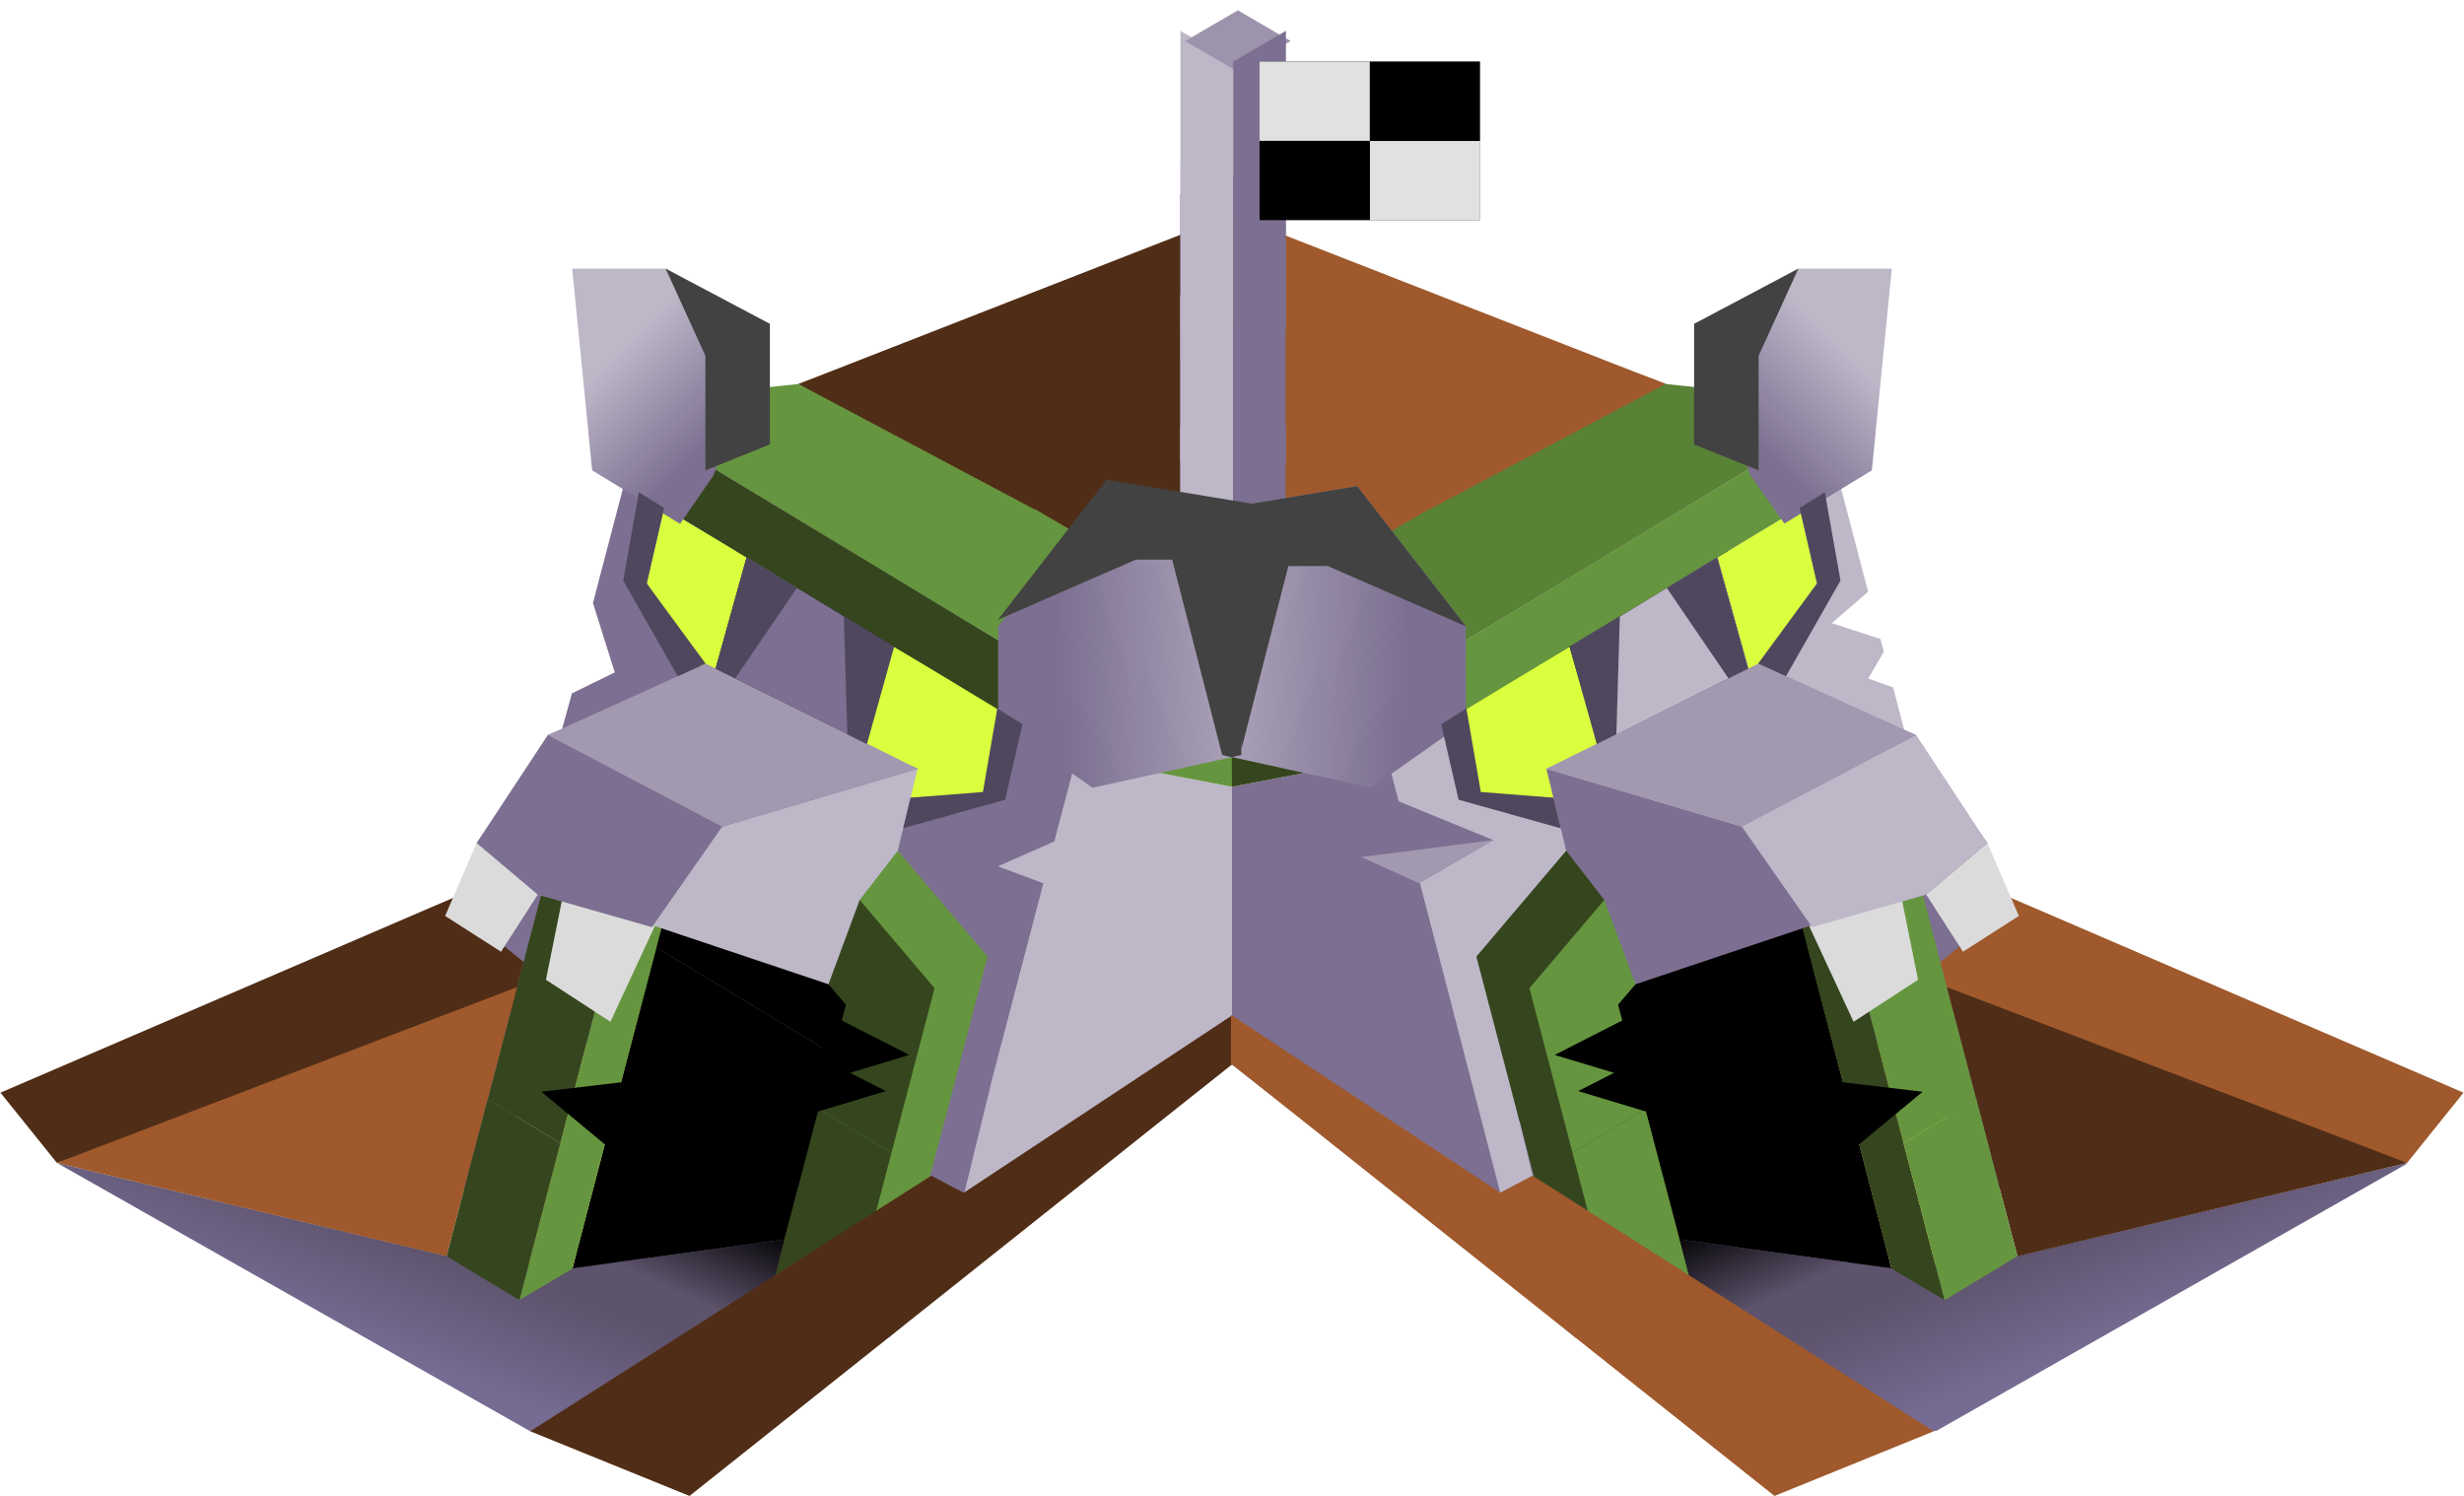 <?xml version="1.0" encoding="UTF-8" standalone="no"?>
<!-- Created with Inkscape (http://www.inkscape.org/) -->

<svg
   width="226.582mm"
   height="137.605mm"
   viewBox="0 0 226.582 137.605"
   version="1.1"
   id="svg1"
   inkscape:version="1.3 (0e150ed6c4, 2023-07-21)"
   sodipodi:docname="Dwarves mina.svg"
   xml:space="preserve"
   xmlns:inkscape="http://www.inkscape.org/namespaces/inkscape"
   xmlns:sodipodi="http://sodipodi.sourceforge.net/DTD/sodipodi-0.dtd"
   xmlns:xlink="http://www.w3.org/1999/xlink"
   xmlns="http://www.w3.org/2000/svg"
   xmlns:svg="http://www.w3.org/2000/svg"><sodipodi:namedview
     id="namedview1"
     pagecolor="#ffffff"
     bordercolor="#000000"
     borderopacity="0.25"
     inkscape:showpageshadow="2"
     inkscape:pageopacity="0.0"
     inkscape:pagecheckerboard="0"
     inkscape:deskcolor="#d1d1d1"
     inkscape:document-units="mm"
     showgrid="false"
     inkscape:zoom="0.03125"
     inkscape:cx="17503.649"
     inkscape:cy="-1089.6468"
     inkscape:window-width="1920"
     inkscape:window-height="991"
     inkscape:window-x="-9"
     inkscape:window-y="-9"
     inkscape:window-maximized="1"
     inkscape:current-layer="layer1"
     showguides="false"
     inkscape:rotation="1"><inkscape:grid
       id="grid1"
       units="mm"
       originx="-26998.681"
       originy="-11360.034"
       spacingx="1"
       spacingy="1"
       empcolor="#0099e5"
       empopacity="0.302"
       color="#0099e5"
       opacity="0.149"
       empspacing="5"
       dotted="false"
       gridanglex="30"
       gridanglez="30"
       visible="false" /><sodipodi:guide
       position="-4557.087,4284.517"
       orientation="1,0"
       id="guide117"
       inkscape:locked="false" /></sodipodi:namedview><defs
     id="defs1"><linearGradient
       id="linearGradient143"
       inkscape:collect="always"><stop
         style="stop-color:#7c6f91;stop-opacity:1;"
         offset="0"
         id="stop142" /><stop
         style="stop-color:#beb7c8;stop-opacity:1;"
         offset="1"
         id="stop141" /></linearGradient><linearGradient
       id="linearGradient105"
       inkscape:collect="always"><stop
         style="stop-color:#beb7c8;stop-opacity:1;"
         offset="0"
         id="stop93" /><stop
         style="stop-color:#7c6f91;stop-opacity:1;"
         offset="1"
         id="stop92" /></linearGradient><linearGradient
       id="linearGradient110"
       inkscape:collect="always"><stop
         style="stop-color:#5d536c;stop-opacity:1;"
         offset="0"
         id="stop109" /><stop
         style="stop-color:#000000;stop-opacity:1;"
         offset="1"
         id="stop110" /></linearGradient><linearGradient
       id="linearGradient99"
       inkscape:collect="always"><stop
         style="stop-color:#5d536c;stop-opacity:1;"
         offset="0"
         id="stop99" /><stop
         style="stop-color:#766b92;stop-opacity:1;"
         offset="1"
         id="stop102" /></linearGradient><linearGradient
       inkscape:collect="always"
       xlink:href="#linearGradient143"
       id="linearGradient169-3"
       gradientUnits="userSpaceOnUse"
       x1="4503.475"
       y1="1286.599"
       x2="4509.65"
       y2="1279.749" /><linearGradient
       inkscape:collect="always"
       xlink:href="#linearGradient99"
       id="linearGradient418"
       gradientUnits="userSpaceOnUse"
       gradientTransform="matrix(-1,0,0,1,12306.072,-827.624)"
       x1="7694.168"
       y1="2232.435"
       x2="7690.16"
       y2="2242.609" /><linearGradient
       inkscape:collect="always"
       xlink:href="#linearGradient99"
       id="linearGradient419"
       gradientUnits="userSpaceOnUse"
       gradientTransform="matrix(-1,0,0,1,15811.265,-144.669)"
       x1="7694.168"
       y1="2232.435"
       x2="7690.16"
       y2="2242.609" /><linearGradient
       inkscape:collect="always"
       xlink:href="#linearGradient110"
       id="linearGradient420"
       gradientUnits="userSpaceOnUse"
       gradientTransform="matrix(-0.64,0,0,0.64,12577.847,1554.313)"
       x1="7000.622"
       y1="839.131"
       x2="7006.614"
       y2="825.945" /><linearGradient
       inkscape:collect="always"
       xlink:href="#linearGradient143"
       id="linearGradient421"
       gradientUnits="userSpaceOnUse"
       x1="4503.475"
       y1="1286.599"
       x2="4509.65"
       y2="1279.749" /><linearGradient
       inkscape:collect="always"
       xlink:href="#linearGradient105"
       id="linearGradient422"
       gradientUnits="userSpaceOnUse"
       gradientTransform="matrix(0.9,0,0,0.9,-192.908,-90.011)"
       x1="5164.402"
       y1="1539.562"
       x2="5184.699"
       y2="1540.743" /><linearGradient
       inkscape:collect="always"
       xlink:href="#linearGradient99"
       id="linearGradient423"
       gradientUnits="userSpaceOnUse"
       gradientTransform="matrix(-1,0,0,1,15811.265,-144.669)"
       x1="7694.168"
       y1="2232.435"
       x2="7690.16"
       y2="2242.609" /><linearGradient
       inkscape:collect="always"
       xlink:href="#linearGradient110"
       id="linearGradient424"
       gradientUnits="userSpaceOnUse"
       gradientTransform="matrix(-0.64,0,0,0.64,12577.847,1554.313)"
       x1="7000.622"
       y1="839.131"
       x2="7006.614"
       y2="825.945" /><linearGradient
       inkscape:collect="always"
       xlink:href="#linearGradient105"
       id="linearGradient425"
       gradientUnits="userSpaceOnUse"
       gradientTransform="matrix(0.9,0,0,0.9,-192.908,-90.011)"
       x1="5164.402"
       y1="1539.562"
       x2="5184.699"
       y2="1540.743" /></defs><g
     inkscape:label="Capa 1"
     inkscape:groupmode="layer"
     id="layer1"
     transform="translate(-7143.401,-3005.676)"><g
       id="g418-2"
       transform="translate(1924.658,1481.036)"><g
         id="g417-9"><g
           id="g151-8-5"
           transform="translate(785.385,237.595)"><path
             style="fill:#9f592c;fill-opacity:1;stroke-width:0.04;stroke-linecap:round"
             d="m 4506.777,1322.359 39.962,-14.645 39.854,14.645 -39.854,24.832 -39.962,-24.832 v 0"
             id="path83-9-96-4-3-9-8-5-7-2-9"
             sodipodi:nodetypes="cccccc" /><path
             style="fill:#502d16;fill-opacity:1;stroke-width:0.04;stroke-linecap:round"
             d="m 4506.778,1322.358 39.962,-15.61 v 40.441 l -39.962,-24.832 v 0"
             id="path83-3-5-02-4-6-7-9-2-7-0-8"
             sodipodi:nodetypes="ccccc" /><path
             id="path97-3-59-6-6-9-7-4-7-9-54-4-5-2-9-9-9-2-9-5-2-6-0-8-9-3-3-3-8-8-9-2-4-4"
             style="fill:#beb7c8;fill-opacity:1;stroke:#020202;stroke-width:0.219;stroke-opacity:0"
             d="m 4532.359,1356.661 -13.003,49.647 27.294,-21.352 v -25.55 z"
             sodipodi:nodetypes="ccccc" /><path
             id="path144-8-5-8-3-2-5-43-4-44-8-8-5-6-8-0-1-7-0-9-9-9-3-2-1-3-7-1-7"
             style="fill:#66953f;fill-opacity:1;stroke:#000000;stroke-width:3.168;stroke-opacity:0"
             d="m 4506.778,1322.359 -17.551,1.853 22.665,13.729 h -0.01 l 2.099,1.267 0.061,0.037 19.752,11.918 12.961,-6.72 -17.309,-10.041 c 10e-5,-2e-4 0,-4e-4 0,-5e-4 l -0.011,-0.01 -0.915,-0.531 -0.058,0.014 z" /><path
             id="path40-12-83-5-5-9-6-7-7-1-2-3-3-5-5-7-6-1-2-6-8-6-8-1-9-8-1-0-7-31-9"
             style="fill:#7c6f91;fill-opacity:1;stroke-width:3.275;stroke-opacity:0.971"
             d="m 4482.345,1363.662 -8.396,32.041 41.117,14.358 4.686,-3.953 4.647,-19.038 z"
             sodipodi:nodetypes="cccccc" /><path
             id="path186-2-1-0-1-5-9-58-3-9-8-0-7-7-0-6-0-3-9-7-87-4-4-3-0-7-9-7-1"
             style="fill:#000000;fill-opacity:1;stroke:#000000;stroke-width:3.168;stroke-opacity:0"
             d="m 4485.991,1403.723 16.42,9.147 7.32,-12.294 -2.935,-3.154 6.713,-11.277 -20.204,-13.833 z"
             sodipodi:nodetypes="ccccccc" /><path
             id="path199-7-8-4-8-4-7-4-8-1-4-7-0-9-9-3-64-4-5-4-8-4-7-94-6-4-4-9-6-8-5-3-3"
             style="fill:#ebd169;fill-opacity:1;stroke:#bc9b18;stroke-width:0.049;stroke-dasharray:none;stroke-opacity:0"
             d="m 4485.578,1386.003 -4.873,2.889 1.095,11.541 -0.682,6.179 4.873,-2.889 8.936,-34.284 z m 24.153,14.573 -4.873,2.889 1.095,11.542 4.665,-2.941 4.873,-2.889 0.935,-4.561 z"
             sodipodi:nodetypes="cccccccccccccc" /><path
             style="fill:#502d16;fill-opacity:1;stroke:#000000;stroke-width:0.056;stroke-dasharray:none;stroke-opacity:0"
             d="m 4515.331,1393.072 -8.583,3.175 -1.889,7.215 8.584,-3.175 m -18.639,-2.433"
             id="path219-5-6-1-5-2-0-3-61-8-0-7-5-45-1-5-3-5-0-2-6-52-7-3-2-1-3-6-1-7"
             sodipodi:nodetypes="cccc" /><path
             id="path199-7-8-4-8-4-7-4-8-1-2-1-1-06-3-6-9-7-6-4-6-4-4-7-6-9-7-3-2-8-1-0-1"
             style="fill:#66953f;fill-opacity:1;stroke:#bc9b18;stroke-width:0.049;stroke-dasharray:none;stroke-opacity:0"
             d="m 4489.356,1371.573 -4.873,2.889 z m 24.153,14.573 -4.873,2.889 1.095,11.542 1.821,6.928 4.873,-2.889 3.778,-14.431 z"
             sodipodi:nodetypes="cccccccccc" /><path
             id="path199-7-8-4-8-4-0-1-7-50-2-9-1-6-3-3-4-6-7-10-3-0-7-3-6-65-7-2-7-7-6-4-4-3"
             style="fill:#35461e;fill-opacity:1;stroke:#bc9b18;stroke-width:0.049;stroke-dasharray:none;stroke-opacity:0"
             d="m 4481.979,1373.713 -3.778,14.429 6.695,4.04 3.778,-14.43 z m 26.657,15.321 -3.778,14.431 -0.249,0.908 0.834,-0.514 6.11,3.646 3.778,-14.431 z"
             sodipodi:nodetypes="cccccccccccc" /><path
             id="path40-12-83-5-84-43-7-6-2-8-9-3-1-7-3-4-4-9-3-9-0-89-0-3-1-6-8-7-9-8"
             style="fill:#7c6f91;fill-opacity:1;stroke-width:3.275;stroke-opacity:0.971"
             d="m 4491.801,1327.542 -3.916,14.959 2.004,6.379 -3.937,1.932 -4.435,16.011 41.609,25.107 10.284,-39.282 z"
             sodipodi:nodetypes="cccccccc" /><path
             style="fill:#7c6f91;fill-opacity:1;stroke-width:0.34;stroke-opacity:0.971"
             d="m 4493.548,1326.819 -1.439,5.497 -4.322,-2.607 1.439,-5.497 z"
             id="path40-51-7-89-4-7-8-2-5-3-4-9-3-0-3-1-4-4-1-1-2-00-0-8-85-2-3-9-4-4-5-6-0-2" /><path
             id="path186-2-5-11-6-6-5-7-7-2-8-3-2-1-1-8-0-5-14-6-2-2-4-6-9-6-5-0"
             style="fill:#000000;fill-opacity:1;stroke:#000000;stroke-width:3.168;stroke-opacity:0"
             d="m 4501.406,1335.989 -9.685,36.992 19.02,11.476 9.688,-37.004 z" /><path
             style="fill:#d9ff3e;fill-opacity:1;stroke:#000000;stroke-width:3.168;stroke-opacity:0"
             d="m 4524.478,1359.967 2.064,-7.022 -11.22,-6.564 -3.045,11.599 4.762,2.427"
             id="path187-7-8-1-6-15-0-4-5-3-73-0-0-5-2-2-3-95-03-1-8-9-4-8-4-4-0"
             sodipodi:nodetypes="ccccc" /><path
             style="fill:#d9ff3e;fill-opacity:1;stroke:#000000;stroke-width:3.168;stroke-opacity:0"
             d="m 4494.424,1333.76 7.592,4.535 -3.096,11.111 -0.868,-0.526 -5.222,-8.18"
             id="path188-5-97-0-1-2-2-9-1-1-0-8-0-8-2-3-0-2-86-0-9-9-1-7-8-8-4"
             sodipodi:nodetypes="ccccc" /><path
             id="path198-9-7-1-3-5-0-9-4-9-0-0-4-2-6-25-8-3-5-4-2-7-1-7-0-6-4-1-9-7"
             style="fill:#66953f;fill-opacity:1;stroke:#000000;stroke-width:3.168;stroke-opacity:0"
             d="m 4490.661,1356.286 -4.881,2.908 4.22,8.898 8.59,-2.145 9.578,1.412 7.862,9.173 -2.511,9.593 1.812,6.949 4.882,-2.907 3.879,-14.816 v 0 l 0.087,-0.333 -13.77,-16.226 z"
             sodipodi:nodetypes="cccccccccccccc" /><path
             id="path40-50-5-7-2-0-2-3-5-7-0-1-1-7-5-2-28-0-4-9-4-6-7-3-3-3-3-26-7-2-2-3-6-4-2-8"
             style="fill:#35461e;fill-opacity:1;stroke-width:0.34;stroke-opacity:0.971"
             d="m 4489.226,1324.212 -1.439,5.497 44.571,26.952 1.439,-5.497 z"
             sodipodi:nodetypes="ccccc" /><path
             id="path40-50-5-7-2-0-7-3-9-2-2-02-6-6-9-0-96-0-6-93-9-97-6-8-3-6-1-2-9-1-3-5-6-2-56-8"
             style="fill:#66953f;fill-opacity:1;stroke-width:0.34;stroke-opacity:0.971"
             d="m 4546.759,1344.444 -0.109,14.961 -14.291,-2.744 1.439,-5.497 z"
             sodipodi:nodetypes="ccccc" /><path
             style="fill:url(#linearGradient418);stroke:none;stroke-width:0.04;stroke-linecap:round"
             d="m 4611.391,1418.652 -22.969,-5.782 18.172,-9.088 0.786,-0.059 11.568,-1.151 35.816,-8.548"
             id="path84-0-94-0-9-3-9-1-9-8-4-1-8-0-5"
             sodipodi:nodetypes="cccccc" /><g
             id="g105-2-6-2-7-0-6-4-6-7"
             transform="matrix(-1,0,0,1,12598.547,-682.989)"><path
               style="fill:#5d536c;fill-opacity:1;stroke-width:0.24;stroke-dasharray:none"
               d="m 8112.573,2086.678 -19.469,-2.657 3.048,11.805"
               id="path153-0-6-0-2-25-7-3-9-7-2-6-5-1-1-21-5-2-1-1-1-3-3-1-2-6"
               sodipodi:nodetypes="ccc" /><path
               style="fill:url(#linearGradient419);stroke:none;stroke-width:0.04;stroke-linecap:round"
               d="m 8116.429,2101.662 -22.814,-5.837 18.172,-9.088 0.786,-0.059 11.568,-1.151 35.816,-8.548"
               id="path84-0-94-0-9-3-1-9-1-1-7-6-1-4-5-3"
               sodipodi:nodetypes="cccccc" /><path
               style="fill:url(#linearGradient420);fill-opacity:1;stroke:none;stroke-width:0.192;stroke-dasharray:none"
               d="m 8108.65,2086.147 -15.575,-2.126 2.439,9.444"
               id="path153-0-6-0-2-25-7-4-8-3-02-8-9-2-1-7-6-7-6-9-8-8-5-7-8-0-2"
               sodipodi:nodetypes="ccc" /></g><path
             id="path40-12-8-9-7-8-4-10-4-8-6-0-2-5-5-7-0-2-8-4-0-5-8-1-2-2-0-6"
             style="fill:#beb7c8;stroke-width:0.322;stroke-opacity:0.971"
             d="m 4551.589,1316.995 -4.85,2.827 v 5.083 0.01 5.082 5.087 l 4.85,-2.827 v -5.086 -5.083 -0.01 z" /><rect
             style="fill:#9d93ac;fill-opacity:1;stroke:#000000;stroke-width:0.018;stroke-dasharray:none;stroke-opacity:0"
             id="rect4-9-3-9-3-8-5-5-3-7-0-88-0-9-3-1-3-6-4-6-6-5-2-5-7-4-5-5-5-2-1-1"
             width="5.614"
             height="5.614"
             x="-1326.776"
             y="3936.153"
             transform="matrix(-0.864,0.504,0.864,0.504,0,0)" /><path
             id="path40-12-8-4-8-4-5-7-88-9-60-9-8-5-53-8-5-6-1-6-6-1-3-5-2-8-1-04-2"
             style="fill:#7c6f91;stroke-width:0.322;stroke-opacity:0.971"
             d="m 4541.889,1316.995 4.85,2.827 v 5.083 0.01 5.082 5.087 l -4.85,-2.827 v -5.086 -5.083 -0.01 z" /><path
             id="path40-12-8-9-4-4-5-3-9-4-5-0-2-8-0-2-4-5-12-2-5-2-9-7-5-6-4"
             style="fill:#beb7c8;stroke-width:0.322;stroke-opacity:0.971"
             d="m 4551.589,1304.887 -4.85,2.827 v 5.083 0.01 5.082 5.087 l 4.85,-2.827 v -5.086 -5.083 -0.01 z" /><rect
             style="fill:#9d93ac;fill-opacity:1;stroke:#000000;stroke-width:0.018;stroke-dasharray:none;stroke-opacity:0"
             id="rect4-9-3-9-3-8-5-5-53-3-73-6-1-2-2-9-11-1-3-1-5-2-5-9-8-0-1-1-9-10-2"
             width="5.614"
             height="5.614"
             x="-1338.796"
             y="3924.133"
             transform="matrix(-0.864,0.504,0.864,0.504,0,0)" /><path
             id="path40-12-8-4-8-03-1-40-1-9-19-5-5-5-6-6-5-4-7-0-0-5-4-0-7-8-9-3"
             style="fill:#7c6f91;stroke-width:0.322;stroke-opacity:0.971"
             d="m 4541.889,1304.887 4.85,2.827 v 5.083 0.01 5.082 5.087 l -4.85,-2.827 v -5.086 -5.083 -0.01 z" /><path
             id="rect4-9-3-9-3-8-4-9-2-6-9-3-9-8-4-7-6-2-2-0-5-6"
             style="fill:#502d16;fill-opacity:1;stroke:#000000;stroke-width:0.05;stroke-dasharray:none;stroke-opacity:0"
             d="m 4481.517,1366.823 -48.118,20.709 5.191,6.458 41.711,-13.848 1.206,-4.627 -1.871,-1.518 z"
             sodipodi:nodetypes="ccccccc" /><path
             style="fill:#9f592c;fill-opacity:1;stroke:none;stroke-width:0.04;stroke-linecap:round"
             d="m 4480.904,1377.829 -6.481,24.743 -35.833,-8.582"
             id="path82-12-5-6-3-55-2-7-6-6-4-3-8-2"
             sodipodi:nodetypes="ccc" /><path
             id="path198-9-7-8-2-4-8-35-7-7-0-7-52-5-5-6-8-1-0-5-45-3-1-3-4-2-9-0-1"
             style="fill:#35461e;fill-opacity:1;stroke:#000000;stroke-width:3.168;stroke-opacity:0"
             d="m 4485.78,1359.194 -3.875,14.799 6.694,4.042 1.588,-6.066 0.932,-3.562 12.167,1.859 7.862,9.173 -2.511,9.593 6.694,4.042 3.879,-14.816 v 0 l 0.087,-0.333 -13.77,-16.226 z"
             sodipodi:nodetypes="cccccccccccccc" /><path
             style="fill:#66953f;fill-opacity:1;stroke-width:12;stroke-linecap:round"
             d="m 4481.118,1406.612 4.873,-2.889 9.086,-34.705 -3.96,-0.61"
             id="path96-3-0-8-3-4-42-4-9-7-0-8-06-5-3-0-6-6-7-9-0"
             sodipodi:nodetypes="cccc" /><path
             id="rect4-9-3-9-3-8-4-9-2-2-8-0-9-3-550-2-4-2-6-9-6-2-9"
             style="fill:#502d16;fill-opacity:1;stroke:#000000;stroke-width:0.05;stroke-dasharray:none;stroke-opacity:0"
             d="m 4518.998,1395.168 -36.88,23.505 14.647,5.947 49.994,-39.777 -0.025,-4.47 -24.755,16.367 z"
             sodipodi:nodetypes="ccccccc" /><path
             id="path199-7-8-4-8-4-0-1-7-50-2-7-3-2-3-5-6-12-3-8-8-3-6-4-0-5-4-7-1-3-0-0-4-4"
             style="fill:#35461e;fill-opacity:1;stroke:#bc9b18;stroke-width:0.049;stroke-dasharray:none;stroke-opacity:0"
             d="m 4478.201,1388.143 -3.778,14.429 6.695,4.04 3.778,-14.43 z"
             sodipodi:nodetypes="ccccccc" /><g
             id="g89-4-0"
             transform="matrix(-1.23,0,0,1.372,10032.846,-432.303)"><path
               style="fill:url(#linearGradient421);fill-opacity:1;stroke:none;stroke-width:0.9;-inkscape-stroke:none"
               d="m 4499.097,1285.051 -4.226,-10.167 7.795,-3.708 h 6.985 l -1.492,13.522 -6.574,3.585"
               id="path1132-5-2-8-8-0-6-4"
               sodipodi:nodetypes="cccccc" /><path
               style="fill:url(#linearGradient422);fill-opacity:1;stroke:none;stroke-width:0.9;-inkscape-stroke:none"
               d="m 4477.806,1295.149 -8.127,-9.395 -14.625,2.171 4.531,15.847 11.166,2.202 7.054,-4.453"
               id="path1131-7-6-8-1-5-3-3"
               sodipodi:nodetypes="cccccc" /><path
               style="fill:#424242;fill-opacity:1;stroke:none;stroke-width:0.9;-inkscape-stroke:none"
               d="m 4494.871,1282.961 v -8.077 l 7.795,-3.708 -2.975,5.846 v 7.677 z"
               id="path1135-5-7-1-6-0-0-5" /></g><path
             style="fill:#dbdbdb;fill-opacity:1;stroke:none;stroke-width:2.555;-inkscape-stroke:none"
             d="m 4497.658,1363.411 -8.167,17.602 -5.929,-3.861 2.634,-13.091 -6.767,10.509 -5.139,-3.29 2.9,-6.709"
             id="path1137-5-8-0-1-5-0-6" /><path
             style="fill:#beb7c8;fill-opacity:1;stroke-width:1;-inkscape-stroke:none"
             d="m 4483.295,1356.019 -6.105,8.552 5.623,4.744 10.762,2.897 15.966,5.351 2.872,-7.752 3.504,-4.53 1.819,-7.538 -4.87,-1.874 -13.103,7.201 -9.874,-1.252 z"
             id="path92-0-3"
             sodipodi:nodetypes="cccccccccccc" /><path
             style="fill:#7c6f91;fill-opacity:1;stroke-width:1;-inkscape-stroke:none"
             d="m 4498.051,1348.88 -14.32,5.767 -6.541,9.924 5.623,4.744 10.492,2.997 6.457,-9.242 17.973,-5.327"
             id="path89-1-8"
             sodipodi:nodetypes="ccccccc" /><path
             style="fill:#a298b0;fill-opacity:1;stroke-width:1;-inkscape-stroke:none"
             d="m 4498.242,1348.074 -14.511,6.573 16.031,8.424 17.973,-5.327"
             id="path89-9-8-0"
             sodipodi:nodetypes="cccc" /><path
             style="fill:#7c6f91;fill-opacity:1;stroke-width:1;-inkscape-stroke:none"
             d="m 4502.016,1338.294 -2.853,10.238 13.788,6.878 2.371,-9.03"
             id="path113-1-2" /><path
             style="fill:#7c6f91;fill-opacity:1;stroke-width:1;-inkscape-stroke:none"
             d="M 4444.817,1338.294 Z"
             id="path114-9-2" /><path
             style="fill:#000000;fill-opacity:1;stroke-width:1;-inkscape-stroke:none"
             d="m 4490.458,1386.581 -7.317,0.866 6.747,5.598"
             id="path120-7-0" /><path
             style="fill:#000000;fill-opacity:1;stroke-width:1.038;-inkscape-stroke:none"
             d="m 4509.907,1380.454 7.069,3.61 -8.789,2.651"
             id="path120-9-0-7" /><path
             style="fill:#000000;fill-opacity:1;stroke-width:1.038;-inkscape-stroke:none"
             d="m 4507.746,1383.778 7.069,3.61 -8.789,2.651"
             id="path120-9-9-1-3" /><path
             style="fill:#9f592c;fill-opacity:1;stroke-width:0.04;stroke-linecap:round"
             d="m 4586.52,1322.358 -39.962,-15.61 v 40.441 l 39.962,-24.832 v 0"
             id="path83-3-5-02-4-6-7-9-2-7-9-1-9"
             sodipodi:nodetypes="ccccc" /><path
             id="path97-3-59-6-6-9-7-4-7-9-54-4-5-2-9-9-9-2-9-5-2-6-0-8-9-3-3-3-8-8-9-2-3-7-9"
             style="fill:#7c6f91;fill-opacity:1;stroke:#020202;stroke-width:0.219;stroke-opacity:0"
             d="m 4560.94,1356.661 13.003,49.647 -27.294,-21.352 v -25.55 z"
             sodipodi:nodetypes="ccccc" /><path
             id="path144-8-5-8-3-2-5-43-4-44-8-8-5-6-8-0-1-7-0-9-9-9-3-2-1-3-7-9-4-0"
             style="fill:#598237;fill-opacity:1;stroke:#000000;stroke-width:3.168;stroke-opacity:0"
             d="m 4586.52,1322.359 17.551,1.853 -22.665,13.729 h 0.01 l -2.099,1.267 -0.061,0.037 -19.752,11.918 -12.961,-6.72 17.309,-10.041 c -1e-4,-2e-4 0,-4e-4 0,-5e-4 l 0.011,-0.01 0.915,-0.531 0.058,0.014 z" /><path
             id="path40-12-83-5-5-9-6-7-7-1-2-3-3-5-5-7-6-1-2-6-8-6-8-1-9-8-1-0-7-3-8-6"
             style="fill:#7c6f91;fill-opacity:1;stroke-width:3.275;stroke-opacity:0.971"
             d="m 4610.953,1363.662 8.396,32.041 -41.117,14.358 -4.686,-3.953 -4.647,-19.038 z"
             sodipodi:nodetypes="cccccc" /><path
             id="path186-2-1-0-1-5-9-58-3-9-8-0-7-7-0-6-0-3-9-7-87-4-4-3-0-7-9-2-5-7"
             style="fill:#000000;fill-opacity:1;stroke:#000000;stroke-width:3.168;stroke-opacity:0"
             d="m 4607.307,1403.723 -16.42,9.147 -7.32,-12.294 2.935,-3.154 -6.713,-11.277 20.204,-13.833 z"
             sodipodi:nodetypes="ccccccc" /><path
             id="path199-7-8-4-8-4-7-4-8-1-4-7-0-9-9-3-64-4-5-4-8-4-7-94-6-4-4-9-6-8-5-2-0-6"
             style="fill:#ebd169;fill-opacity:1;stroke:#bc9b18;stroke-width:0.049;stroke-dasharray:none;stroke-opacity:0"
             d="m 4607.72,1386.003 4.873,2.889 -1.095,11.541 0.682,6.179 -4.873,-2.889 -8.936,-34.284 z m -24.153,14.573 4.873,2.889 -1.095,11.542 -4.665,-2.941 -4.873,-2.889 -0.935,-4.561 z"
             sodipodi:nodetypes="cccccccccccccc" /><path
             style="fill:#502d16;fill-opacity:1;stroke:#000000;stroke-width:0.056;stroke-dasharray:none;stroke-opacity:0"
             d="m 4577.967,1393.072 8.583,3.175 1.889,7.215 -8.584,-3.175 m 18.639,-2.433"
             id="path219-5-6-1-5-2-0-3-61-8-0-7-5-45-1-5-3-5-0-2-6-52-7-3-2-1-3-6-9-1-2"
             sodipodi:nodetypes="cccc" /><path
             id="path199-7-8-4-8-4-7-4-8-1-2-1-1-06-3-6-9-7-6-4-6-4-4-7-6-9-7-3-2-8-1-7-4-3"
             style="fill:#35461e;fill-opacity:1;stroke:#bc9b18;stroke-width:0.049;stroke-dasharray:none;stroke-opacity:0"
             d="m 4603.942,1371.573 4.873,2.889 z m -24.153,14.573 4.873,2.889 -1.095,11.542 -1.821,6.928 -4.873,-2.889 -3.778,-14.431 z"
             sodipodi:nodetypes="cccccccccc" /><path
             id="path199-7-8-4-8-4-0-1-7-50-2-9-1-6-3-3-4-6-7-10-3-0-7-3-6-65-7-2-7-7-6-4-6-3-4"
             style="fill:#66953f;fill-opacity:1;stroke:#bc9b18;stroke-width:0.049;stroke-dasharray:none;stroke-opacity:0"
             d="m 4611.319,1373.713 3.778,14.429 -6.695,4.04 -3.778,-14.43 z m -26.657,15.321 3.778,14.431 0.249,0.908 -0.834,-0.514 -6.11,3.646 -3.778,-14.431 z"
             sodipodi:nodetypes="cccccccccccc" /><path
             id="path40-12-83-5-84-43-7-6-2-8-9-3-1-7-3-4-4-9-3-9-0-89-0-3-1-6-8-7-1-9-9"
             style="fill:#beb7c8;fill-opacity:1;stroke-width:3.275;stroke-opacity:0.971"
             d="m 4601.497,1327.542 3.647,13.928 -3.34,2.887 4.474,1.447 0.31,1.185 -1.431,2.452 2.29,0.829 4.334,16.554 -39.522,19.893 2.04,8.452 -2.981,1.572 -11.431,-44.093 z"
             sodipodi:nodetypes="ccccccccccccc" /><path
             style="fill:#7c6f91;fill-opacity:1;stroke-width:0.34;stroke-opacity:0.971"
             d="m 4599.75,1326.819 1.439,5.497 4.322,-2.607 -1.439,-5.497 z"
             id="path40-51-7-89-4-7-8-2-5-3-4-9-3-0-3-1-4-4-1-1-2-00-0-8-85-2-3-9-4-4-5-6-7-7-7" /><path
             id="path186-2-5-11-6-6-5-7-7-2-8-3-2-1-1-8-0-5-14-6-2-2-4-6-9-6-7-8-1"
             style="fill:#000000;fill-opacity:1;stroke:#000000;stroke-width:3.168;stroke-opacity:0"
             d="m 4591.892,1335.989 9.685,36.992 -19.02,11.476 -9.688,-37.004 z" /><path
             style="fill:#d9ff3e;fill-opacity:1;stroke:#000000;stroke-width:3.168;stroke-opacity:0"
             d="m 4568.82,1359.967 -2.064,-7.022 10.933,-6.429 3.333,11.464 -4.762,2.427"
             id="path187-7-8-1-6-15-0-4-5-3-73-0-0-5-2-2-3-95-03-1-8-9-4-8-4-9-4-3"
             sodipodi:nodetypes="ccccc" /><path
             style="fill:#d9ff3e;fill-opacity:1;stroke:#000000;stroke-width:3.168;stroke-opacity:0"
             d="m 4598.847,1333.76 -7.565,4.535 3.096,11.111 0.868,-0.526 5.222,-8.18"
             id="path188-5-97-0-1-2-2-9-1-1-0-8-0-8-2-3-0-2-86-0-9-9-1-7-8-4-9-3"
             sodipodi:nodetypes="ccccc" /><path
             id="path198-9-7-1-3-5-0-9-4-9-0-0-4-2-6-25-8-3-5-4-2-7-1-7-0-6-4-1-4-3-5"
             style="fill:#35461e;fill-opacity:1;stroke:#000000;stroke-width:3.168;stroke-opacity:0"
             d="m 4602.637,1356.286 4.881,2.908 -4.22,8.898 -8.59,-2.145 -9.578,1.412 -7.862,9.173 2.511,9.593 -1.812,6.949 -4.882,-2.907 -3.879,-14.816 v 0 l -0.087,-0.333 13.77,-16.226 z"
             sodipodi:nodetypes="cccccccccccccc" /><path
             id="path40-50-5-7-2-0-2-3-5-7-0-1-1-7-5-2-28-0-4-9-4-6-7-3-3-3-3-26-7-2-2-3-6-4-1-3-3"
             style="fill:#66953f;fill-opacity:1;stroke-width:0.34;stroke-opacity:0.971"
             d="m 4604.072,1324.212 1.439,5.497 -44.571,26.952 -1.439,-5.497 z"
             sodipodi:nodetypes="ccccc" /><path
             id="path40-50-5-7-2-0-7-3-9-2-2-02-6-6-9-0-96-0-6-93-9-97-6-8-3-6-1-2-9-1-3-5-6-2-5-5-0"
             style="fill:#35461e;fill-opacity:1;stroke-width:0.34;stroke-opacity:0.971"
             d="m 4546.539,1344.444 0.109,14.961 14.291,-2.744 -1.439,-5.497 z"
             sodipodi:nodetypes="ccccc" /><g
             id="g105-2-6-2-7-0-6-4-4-7-3"
             transform="translate(-3505.249,-682.989)"><path
               style="fill:#5d536c;fill-opacity:1;stroke-width:0.24;stroke-dasharray:none"
               d="m 8112.573,2086.678 -19.469,-2.657 3.048,11.805"
               id="path153-0-6-0-2-25-7-3-9-7-2-6-5-1-1-21-5-2-1-1-1-3-3-1-7-7-2"
               sodipodi:nodetypes="ccc" /><path
               style="fill:url(#linearGradient423);stroke:none;stroke-width:0.04;stroke-linecap:round"
               d="m 8116.429,2101.662 -22.814,-5.837 18.172,-9.088 0.786,-0.059 11.568,-1.151 35.816,-8.548"
               id="path84-0-94-0-9-3-1-9-1-1-7-6-1-4-6-0-4"
               sodipodi:nodetypes="cccccc" /><path
               style="fill:url(#linearGradient424);fill-opacity:1;stroke:none;stroke-width:0.192;stroke-dasharray:none"
               d="m 8108.65,2086.147 -15.575,-2.126 2.439,9.444"
               id="path153-0-6-0-2-25-7-4-8-3-02-8-9-2-1-7-6-7-6-9-8-8-5-7-8-5-7-7"
               sodipodi:nodetypes="ccc" /></g><path
             id="path40-12-8-9-7-8-4-10-4-8-6-0-2-5-5-7-0-2-8-4-0-5-8-1-2-2-1-8-2"
             style="fill:#beb7c8;stroke-width:0.322;stroke-opacity:0.971"
             d="m 4541.909,1301.987 4.85,2.827 v 5.083 0.01 5.082 5.087 l -4.85,-2.827 v -5.086 -5.083 -0.01 z" /><path
             id="path40-12-8-4-8-4-5-7-88-9-60-9-8-5-53-8-5-6-1-6-6-1-3-5-2-8-1-0-3-6"
             style="fill:#7c6f91;stroke-width:0.322;stroke-opacity:0.971"
             d="m 4551.609,1301.987 -4.85,2.827 v 5.083 0.01 5.082 5.087 l 4.85,-2.827 v -5.086 -5.083 -0.01 z" /><path
             id="path40-12-8-9-4-4-5-3-9-4-5-0-2-8-0-2-4-5-12-2-5-2-9-7-5-9-8-6"
             style="fill:#beb7c8;stroke-width:0.322;stroke-opacity:0.971"
             d="m 4541.909,1289.88 4.85,2.827 v 5.083 0.01 5.082 5.087 l -4.85,-2.827 v -5.086 -5.083 -0.01 z" /><rect
             style="fill:#9d93ac;fill-opacity:1;stroke:#000000;stroke-width:0.018;stroke-dasharray:none;stroke-opacity:0"
             id="rect4-9-3-9-3-8-5-5-53-3-73-6-1-2-2-9-11-1-3-1-5-2-5-9-8-0-1-1-9-1-3-9"
             width="5.614"
             height="5.614"
             x="3909.246"
             y="-1353.707"
             transform="matrix(0.864,0.504,-0.864,0.504,0,0)" /><path
             id="path40-12-8-4-8-03-1-40-1-9-19-5-5-5-6-6-5-4-7-0-0-5-4-0-7-8-2-4-7"
             style="fill:#7c6f91;stroke-width:0.322;stroke-opacity:0.971"
             d="m 4551.609,1289.88 -4.85,2.827 v 5.083 0.01 5.082 5.087 l 4.85,-2.827 v -5.086 -5.083 -0.01 z" /><path
             id="path40-12-8-9-7-8-4-10-4-8-6-0-2-5-5-7-0-2-8-4-0-5-8-1-2-2-1-0-8-6"
             style="fill:#beb7c8;stroke-width:0.322;stroke-opacity:0.971"
             d="m 4541.889,1326.274 4.85,2.827 v 5.083 0.01 5.082 5.087 l -4.85,-2.827 v -5.086 -5.083 -0.01 z" /><path
             id="path40-12-8-4-8-4-5-7-88-9-60-9-8-5-53-8-5-6-1-6-6-1-3-5-2-8-1-0-0-6-5"
             style="fill:#7c6f91;stroke-width:0.322;stroke-opacity:0.971"
             d="m 4551.589,1326.274 -4.85,2.827 v 5.083 0.01 5.082 5.087 l 4.85,-2.827 v -5.086 -5.083 -0.01 z" /><path
             id="path40-12-8-9-4-4-5-3-9-4-5-0-2-8-0-2-4-5-12-2-5-2-9-7-5-9-2-0-7"
             style="fill:#beb7c8;stroke-width:0.322;stroke-opacity:0.971"
             d="m 4541.889,1314.167 4.85,2.827 v 5.083 0.01 5.082 5.087 l -4.85,-2.827 v -5.086 -5.083 -0.01 z" /><path
             id="path40-12-8-4-8-03-1-40-1-9-19-5-5-5-6-6-5-4-7-0-0-5-4-0-7-8-2-3-7-9"
             style="fill:#7c6f91;stroke-width:0.322;stroke-opacity:0.971"
             d="m 4551.589,1314.167 -4.85,2.827 v 5.083 0.01 5.082 5.087 l 4.85,-2.827 v -5.086 -5.083 -0.01 z" /><path
             id="rect4-9-3-9-3-8-4-9-2-6-9-3-9-8-4-7-6-2-2-0-3-4-8"
             style="fill:#9f592c;fill-opacity:1;stroke:#000000;stroke-width:0.05;stroke-dasharray:none;stroke-opacity:0"
             d="m 4611.781,1366.823 48.118,20.709 -5.191,6.458 -41.711,-13.848 -1.206,-4.627 1.871,-1.518 z"
             sodipodi:nodetypes="ccccccc" /><path
             style="fill:#502d16;fill-opacity:1;stroke:none;stroke-width:0.04;stroke-linecap:round"
             d="m 4612.394,1377.829 6.481,24.743 35.833,-8.582"
             id="path82-12-5-6-3-55-2-7-6-6-4-3-5-5-4"
             sodipodi:nodetypes="ccc" /><path
             id="path198-9-7-8-2-4-8-35-7-7-0-7-52-5-5-6-8-1-0-5-45-3-1-3-4-2-9-2-5-2"
             style="fill:#66953f;fill-opacity:1;stroke:#000000;stroke-width:3.168;stroke-opacity:0"
             d="m 4607.518,1359.194 3.875,14.799 -6.694,4.042 -1.588,-6.066 -0.932,-3.562 -12.167,1.859 -7.862,9.173 2.511,9.593 -6.694,4.042 -3.879,-14.816 v 0 l -0.087,-0.333 13.77,-16.226 z"
             sodipodi:nodetypes="cccccccccccccc" /><path
             style="fill:#35461e;fill-opacity:1;stroke-width:12;stroke-linecap:round"
             d="m 4612.18,1406.612 -4.873,-2.889 -9.086,-34.705 3.96,-0.61"
             id="path96-3-0-8-3-4-42-4-9-7-0-8-06-5-3-0-6-6-7-5-1-7"
             sodipodi:nodetypes="cccc" /><path
             id="rect4-9-3-9-3-8-4-9-2-2-8-0-9-3-550-2-4-2-6-9-6-1-2-8"
             style="fill:#9f592c;fill-opacity:1;stroke:#000000;stroke-width:0.05;stroke-dasharray:none;stroke-opacity:0"
             d="m 4574.3,1395.168 36.88,23.505 -14.647,5.947 -49.994,-39.777 0.025,-4.47 24.755,16.367 z"
             sodipodi:nodetypes="ccccccc" /><path
             id="path199-7-8-4-8-4-0-1-7-50-2-7-3-2-3-5-6-12-3-8-8-3-6-4-0-5-4-7-1-3-0-0-9-8-9"
             style="fill:#66953f;fill-opacity:1;stroke:#bc9b18;stroke-width:0.049;stroke-dasharray:none;stroke-opacity:0"
             d="m 4615.097,1388.143 3.778,14.429 -6.695,4.04 -3.778,-14.43 z"
             sodipodi:nodetypes="ccccccc" /><g
             id="g89-0-7-8"
             transform="matrix(1.23,0,0,1.372,-939.548,-432.303)"><path
               style="fill:url(#linearGradient169-3);fill-opacity:1;stroke:none;stroke-width:0.9;-inkscape-stroke:none"
               d="m 4499.097,1285.051 -4.226,-10.167 7.795,-3.708 h 6.985 l -1.492,13.522 -6.54,3.567"
               id="path1132-5-2-8-8-0-3-3-8"
               sodipodi:nodetypes="cccccc" /><path
               style="fill:url(#linearGradient425);fill-opacity:1;stroke:none;stroke-width:0.9;-inkscape-stroke:none"
               d="m 4477.806,1295.149 -8.127,-9.395 -14.625,2.171 4.531,15.847 11.166,2.202 7.054,-4.453"
               id="path1131-7-6-8-1-5-0-8-7"
               sodipodi:nodetypes="cccccc" /><path
               style="fill:#424242;fill-opacity:1;stroke:none;stroke-width:0.9;-inkscape-stroke:none"
               d="m 4494.871,1282.961 v -8.077 l 7.795,-3.708 -2.975,5.846 v 7.677 z"
               id="path1135-5-7-1-6-0-8-3-6" /><path
               style="fill:#424242;fill-opacity:1;stroke:none;stroke-width:0.9;-inkscape-stroke:none"
               d="m 4477.806,1295.149 -8.127,-9.395 -14.625,2.171 4.531,15.847 0.698,0.158 0.739,-0.158 -0.148,-12.657 h 6.614 z"
               id="path1136-5-6-5-8-8-3-7-3"
               sodipodi:nodetypes="ccccccccc" /></g><path
             style="fill:#dbdbdb;fill-opacity:1;stroke:none;stroke-width:2.555;-inkscape-stroke:none"
             d="m 4595.64,1363.411 8.167,17.602 5.929,-3.861 -2.634,-13.091 6.767,10.509 5.139,-3.29 -2.9,-6.709"
             id="path1137-5-8-0-1-5-1-6-8" /><path
             style="fill:#7c6f91;fill-opacity:1;stroke-width:1;-inkscape-stroke:none"
             d="m 4610.003,1356.019 6.105,8.552 -5.623,4.744 -10.762,2.897 -15.966,5.351 -2.872,-7.752 -3.504,-4.53 -1.819,-7.538 4.87,-1.874 13.103,7.201 9.874,-1.252 z"
             id="path92-3-2-3"
             sodipodi:nodetypes="cccccccccccc" /><path
             style="fill:#beb7c8;fill-opacity:1;stroke-width:1;-inkscape-stroke:none"
             d="m 4595.247,1348.88 14.32,5.767 6.541,9.924 -5.623,4.744 -10.492,2.997 -6.457,-9.242 -17.973,-5.327"
             id="path89-0-8-4"
             sodipodi:nodetypes="ccccccc" /><path
             style="fill:#a298b0;fill-opacity:1;stroke-width:1;-inkscape-stroke:none"
             d="m 4595.056,1348.074 14.511,6.573 -16.031,8.424 -17.973,-5.327"
             id="path89-9-7-9-5"
             sodipodi:nodetypes="cccc" /><path
             style="fill:#beb7c8;fill-opacity:1;stroke-width:1;-inkscape-stroke:none"
             d="m 4591.282,1338.294 2.853,10.238 -13.788,6.878 -2.371,-9.03"
             id="path113-7-8-3" /><path
             style="fill:#7c6f91;fill-opacity:1;stroke-width:1;-inkscape-stroke:none"
             d="M 4648.481,1338.294 Z"
             id="path114-7-8-9" /><path
             style="fill:#000000;fill-opacity:1;stroke-width:1;-inkscape-stroke:none"
             d="m 4602.84,1386.581 7.317,0.866 -6.747,5.598"
             id="path120-2-3-6" /><path
             style="fill:#000000;fill-opacity:1;stroke-width:1.038;-inkscape-stroke:none"
             d="m 4583.391,1380.454 -7.069,3.61 8.789,2.651"
             id="path120-9-4-4-2" /><path
             style="fill:#000000;fill-opacity:1;stroke-width:1.038;-inkscape-stroke:none"
             d="m 4585.552,1383.778 -7.069,3.61 8.789,2.651"
             id="path120-9-9-9-2-3" /><path
             style="fill:#424242;fill-opacity:1;stroke:none;stroke-width:1.169;-inkscape-stroke:none"
             d="m 4525.121,1344.043 9.996,-12.885 17.989,2.977 -5.573,21.735 -1.586,-17.359 h -8.136 z"
             id="path1136-5-6-5-8-8-6-4"
             sodipodi:nodetypes="ccccccc" /><path
             style="fill:#beb7c8;fill-opacity:1;stroke-width:1;-inkscape-stroke:none"
             d="m 4530.33,1364.414 -5.209,2.302 7.239,2.711"
             id="path144-10-9" /><path
             style="fill:#7c6f91;fill-opacity:1;stroke-width:1.775;-inkscape-stroke:none"
             d="m 4561.612,1360.596 -1.784,9.979 10.845,-6.273"
             id="path144-1-9-7" /><path
             style="fill:#a298b0;fill-opacity:1;stroke-width:1;-inkscape-stroke:none"
             d="m 4570.674,1364.302 -6.848,3.961 -5.293,-2.399 12.142,-1.562"
             id="path145-2-8" /><g
             id="g109-3-2-9-4-2-7-3-4-2"
             transform="translate(-3580.613,-674.306)"><rect
               style="fill:#000000;fill-opacity:1;stroke:#000000;stroke-width:0.053;stroke-dasharray:none;stroke-opacity:0"
               id="rect207-2-9-8-60-9-4-6-9-1-6-3-7-1-6-6-2-0-9-0-1-9"
               width="20.273"
               height="14.593"
               x="8129.797"
               y="1967.006" /><rect
               style="fill:#e1e1e1;fill-opacity:1;stroke:#000000;stroke-width:0.026;stroke-dasharray:none;stroke-opacity:0"
               id="rect207-0-9-9-8-68-7-5-52-6-6-9-2-3-1-4-1-3-4-2-8-7-3"
               width="10.137"
               height="7.296"
               x="8129.797"
               y="1967.006" /><rect
               style="fill:#e1e1e1;fill-opacity:1;stroke:#000000;stroke-width:0.026;stroke-dasharray:none;stroke-opacity:0"
               id="rect207-0-8-32-8-68-8-7-58-7-9-9-4-1-18-6-5-2-3-9-6-1-1-5"
               width="10.137"
               height="7.296"
               x="8139.947"
               y="1974.316" /></g></g><g
           id="g416-5"><path
             style="fill:#4f475d;fill-opacity:1;stroke-width:1;-inkscape-stroke:none"
             d="m 5277.493,1569.912 -1.441,8.12 5.01,8.799 2.565,-1.162 -5.413,-7.374 1.595,-6.94"
             id="path415-9" /><path
             style="fill:#4f475d;fill-opacity:1;stroke-width:1;-inkscape-stroke:none"
             d="m 5310.45,1589.803 -1.322,7.674 -6.65,0.524 -0.675,2.797 9.368,-2.611 1.595,-6.94"
             id="path415-8-8"
             sodipodi:nodetypes="cccccc" /><path
             style="fill:#4f475d;fill-opacity:1;stroke-width:1;-inkscape-stroke:none"
             d="m 5292.026,1578.706 -5.676,8.322 -1.803,-0.9 2.853,-10.238"
             id="path416-8"
             sodipodi:nodetypes="cccc" /><path
             style="fill:#4f475d;fill-opacity:1;stroke-width:1;-inkscape-stroke:none"
             d="m 5300.966,1584.111 -2.502,8.96 -1.803,-0.9 -0.321,-10.876"
             id="path416-4-4"
             sodipodi:nodetypes="cccc" /></g><g
           id="g416-8-7"
           transform="matrix(-1,0,0,1,10664.04,-9.9999997e-6)"><path
             style="fill:#4f475d;fill-opacity:1;stroke-width:1;-inkscape-stroke:none"
             d="m 5277.493,1569.912 -1.441,8.12 5.01,8.799 2.565,-1.162 -5.413,-7.374 1.595,-6.94"
             id="path415-89-3" /><path
             style="fill:#4f475d;fill-opacity:1;stroke-width:1;-inkscape-stroke:none"
             d="m 5310.45,1589.803 -1.322,7.674 -6.678,0.526 -0.679,2.813 9.4,-2.629 1.595,-6.94"
             id="path415-8-4-0"
             sodipodi:nodetypes="cccccc" /><path
             style="fill:#4f475d;fill-opacity:1;stroke-width:1;-inkscape-stroke:none"
             d="m 5292.026,1578.706 -5.676,8.322 -1.803,-0.9 2.853,-10.238"
             id="path416-6-2"
             sodipodi:nodetypes="cccc" /><path
             style="fill:#4f475d;fill-opacity:1;stroke-width:1;-inkscape-stroke:none"
             d="m 5300.966,1584.111 -2.502,8.96 -1.803,-0.9 -0.321,-10.876"
             id="path416-4-9-9"
             sodipodi:nodetypes="cccc" /></g></g></g></g></svg>
